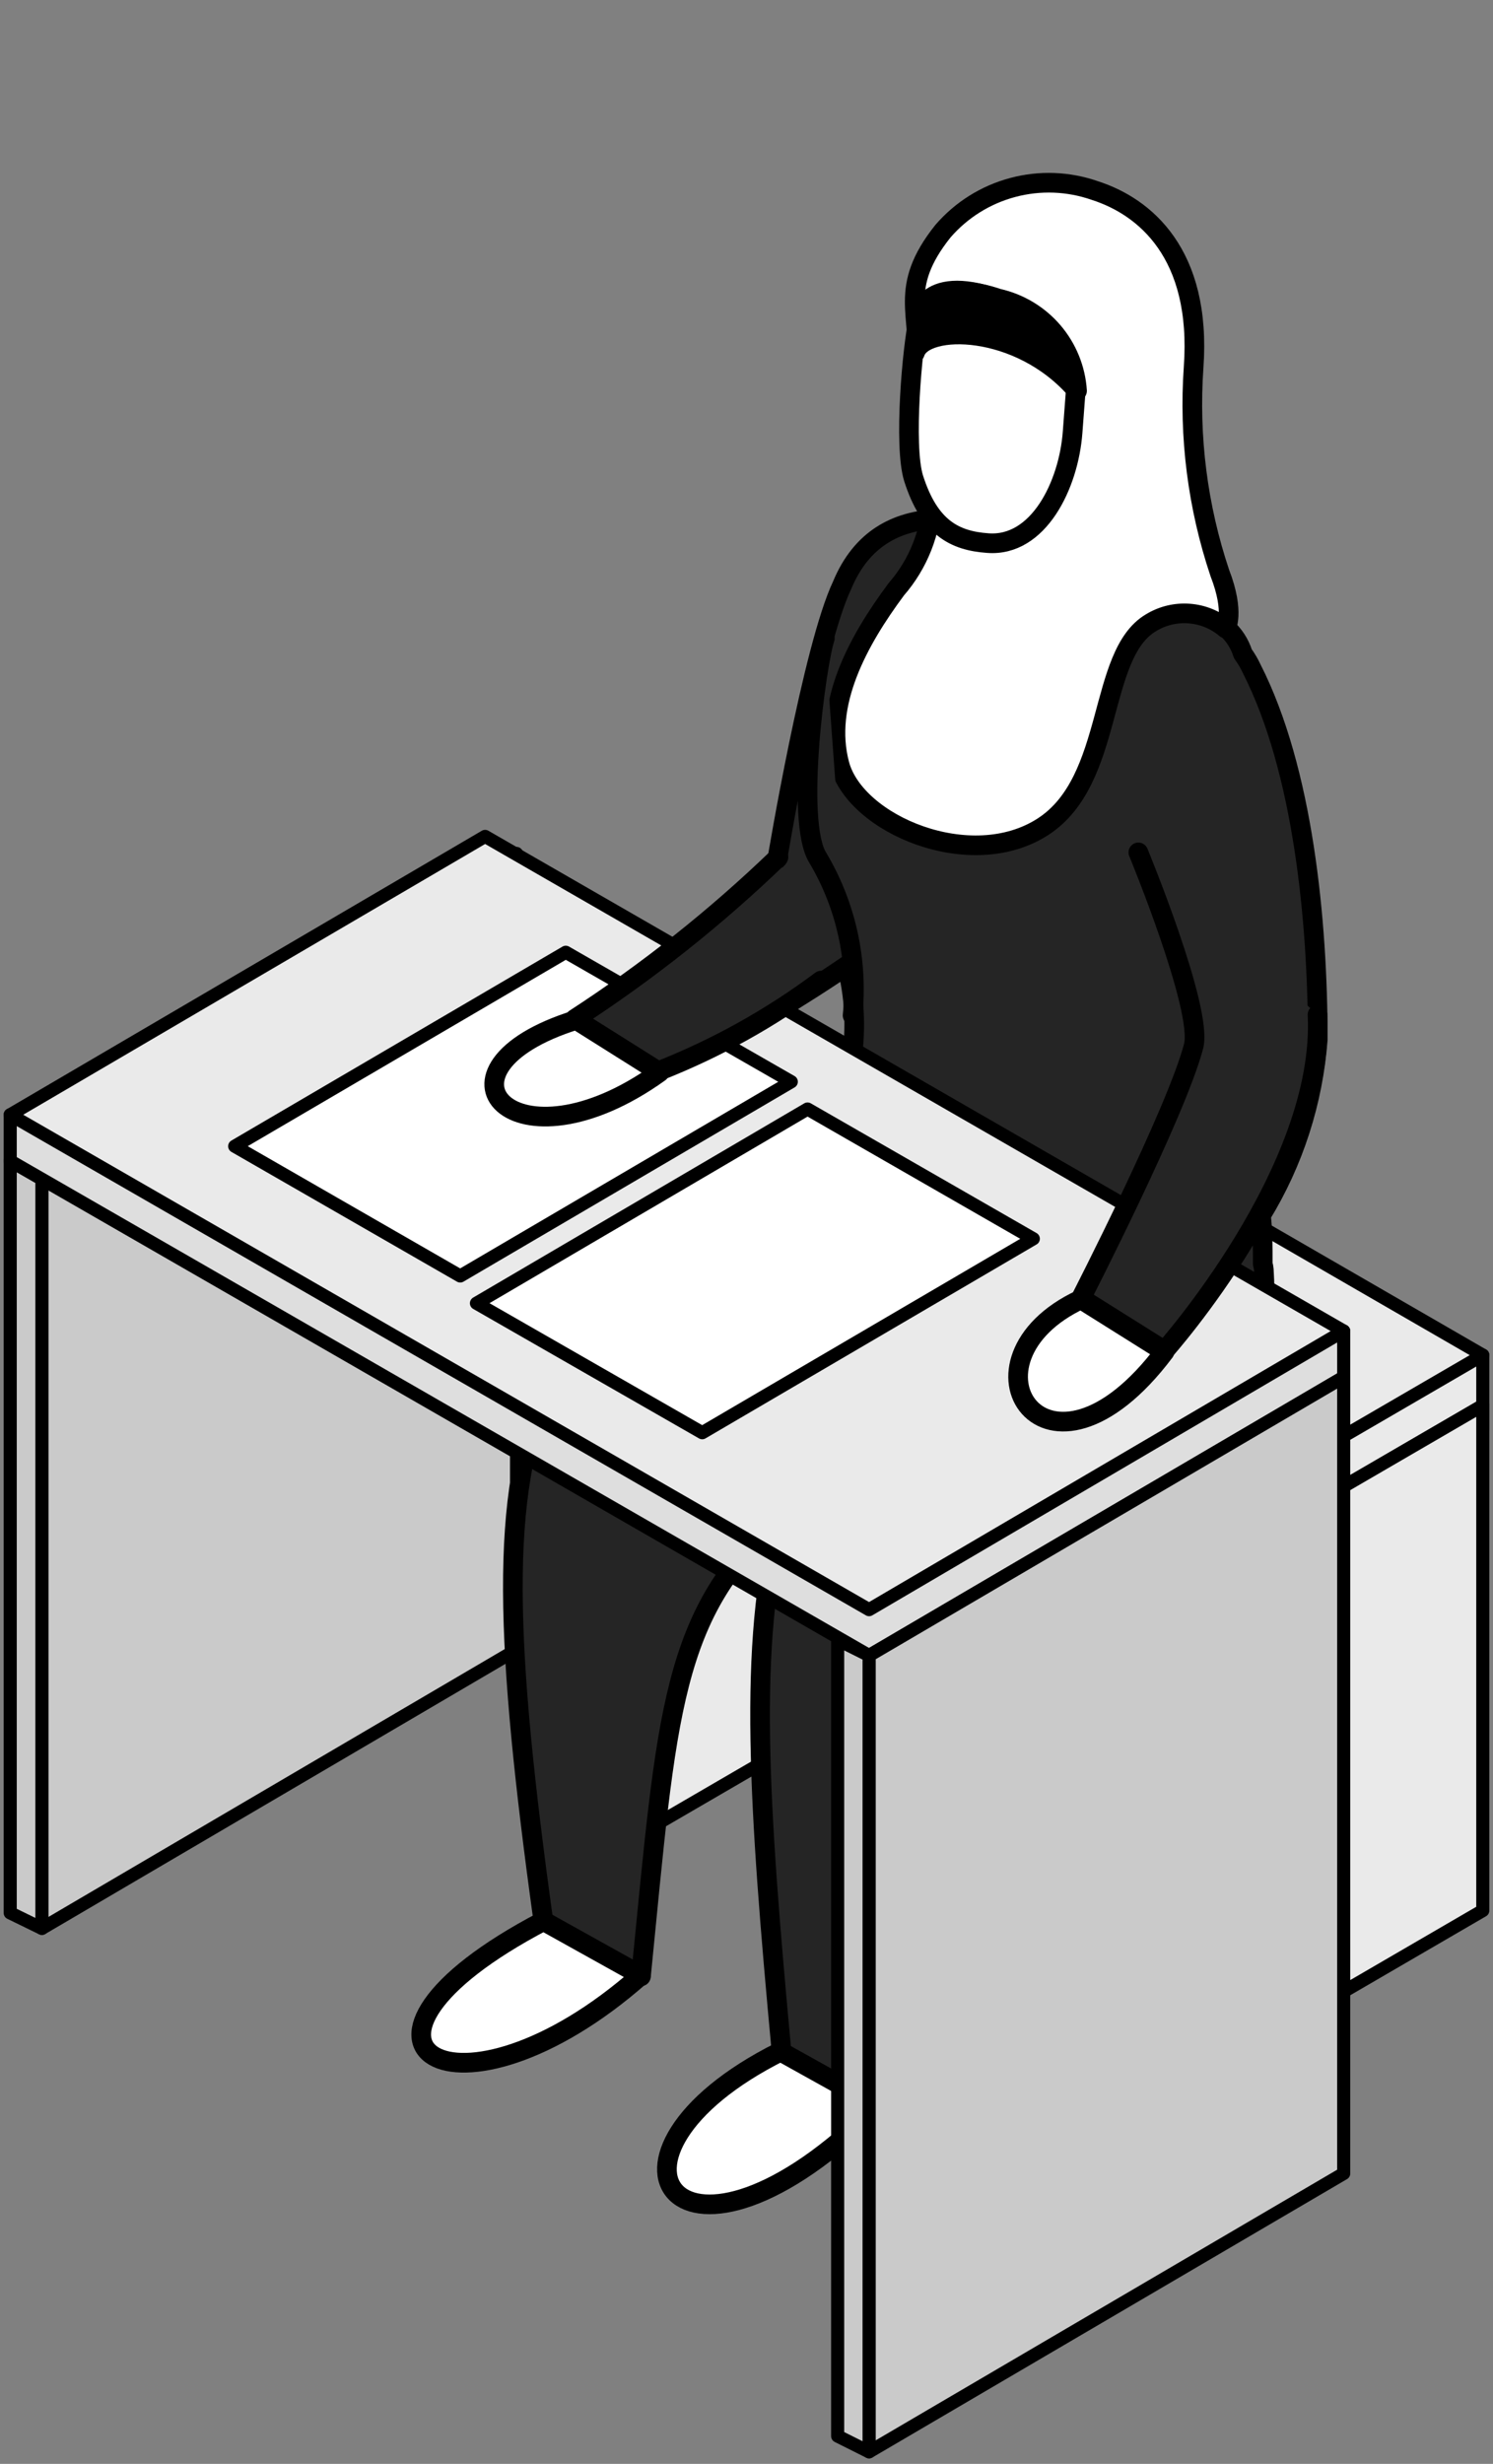 <svg width="57" height="94" viewBox="0 0 57 94" fill="none" xmlns="http://www.w3.org/2000/svg">
<rect x="0" y="0" width="57" height="94" fill="#808080" stroke="none"/>
<path d="M1.6 73.57L19.72 62.94V32.56L1.6 43.19V73.57Z" fill="#CACACA" stroke="black" stroke-width="0.5" stroke-linecap="round" stroke-linejoin="round"/>
<path d="M0.39 44.29L1.6 44.98V73.57L0.39 72.98V44.29Z" fill="#CACACA" stroke="black" stroke-width="0.5" stroke-linecap="round" stroke-linejoin="round"/>
<path d="M22.58 71.04L39.54 61.18V41.91L22.58 51.77V71.04Z" fill="#EAEAEA" stroke="black" stroke-width="0.5" stroke-linecap="round" stroke-linejoin="round"/>
<path d="M56.61 54.5V51.7H22.58V53.62L39.65 63.48L56.61 53.62" fill="#EAEAEA"/>
<path d="M56.61 54.5V51.7H22.58V53.62L39.65 63.48L56.61 53.62" stroke="black" stroke-width="0.5" stroke-linecap="round" stroke-linejoin="round"/>
<path d="M39.65 82.75L56.61 72.89V53.62L39.65 63.48V82.75Z" fill="#EAEAEA" stroke="black" stroke-width="0.5" stroke-linecap="round" stroke-linejoin="round"/>
<path d="M56.61 51.7L39.54 41.84L22.58 51.7L39.65 61.56L56.61 51.7Z" fill="#EAEAEA" stroke="black" stroke-width="0.5" stroke-linecap="round" stroke-linejoin="round"/>
<path d="M48.21 48.22C48.21 47.56 48.21 46.95 48.14 46.37C49.388 44.335 50.132 42.031 50.31 39.65C50.31 35.12 49.75 29.37 47.79 25.52C47.696 25.316 47.582 25.122 47.45 24.94C47.329 24.553 47.104 24.207 46.8 23.94C44.987 22.738 43.041 21.752 41 21C37.45 19.56 33.62 18.79 32.15 22.33C31.02 24.71 29.68 32.76 29.68 32.76C27.32 35.048 24.749 37.107 22 38.91L25.18 40.91C27.669 39.749 30.06 38.388 32.33 36.84C32.625 37.999 32.69 39.206 32.52 40.39L33.75 43.12C19.75 49.96 17.83 52.27 20.75 73.33L24.47 75.4C25.47 65.34 25.6 61.54 29.84 57.84C28.54 62.69 28.97 68.94 29.84 78.31L33.56 80.38C37.56 64.32 37.9 62.38 42.86 58.77C46.46 56.15 48.54 52.82 48.25 48.44C48.244 48.365 48.231 48.292 48.21 48.22Z" fill="#252525" stroke="black" stroke-width="0.75" stroke-linecap="round" stroke-linejoin="round"/>
<path d="M29.8 78.27C21.8 82.27 25.94 87.97 33.52 80.34L29.8 78.27Z" fill="white" stroke="black" stroke-width="0.75" stroke-linecap="round" stroke-linejoin="round"/>
<path d="M39.75 15.92C39.75 15.92 34.8 16 35 14C35.2 12 34.26 11 36 8.82C36.7 8.01 37.627 7.429 38.662 7.153C39.696 6.876 40.789 6.917 41.8 7.27C43.7 7.88 45.88 9.67 45.57 14.01C45.384 16.667 45.723 19.335 46.57 21.86C47.16 23.38 46.8 23.98 46.8 23.98C46.407 23.647 45.919 23.447 45.406 23.408C44.892 23.368 44.379 23.491 43.94 23.76C41.88 24.98 42.57 29.76 39.82 31.54C37.07 33.32 32.66 31.46 32.05 29.16C31.44 26.86 32.74 24.47 34.22 22.48C35.063 21.512 35.547 20.283 35.59 19L39.75 15.92Z" fill="white" stroke="black" stroke-width="0.75" stroke-linecap="round" stroke-linejoin="round"/>
<path d="M34.88 18.25C35.48 20.13 36.44 20.63 37.71 20.72C39.65 20.87 40.8 18.5 40.95 16.49C41.1 14.48 41.07 14.91 41.07 14.91C41.016 14.079 40.694 13.287 40.154 12.653C39.613 12.018 38.882 11.575 38.07 11.39C35.17 10.39 35.07 12.17 35.07 12.17C34.83 13.22 34.49 17 34.88 18.25Z" fill="white" stroke="black" stroke-width="0.75" stroke-linecap="round" stroke-linejoin="round"/>
<path d="M38.11 11.39C36.03 10.69 35.28 11.56 35.11 11.9L34.93 13.46C35.27 12.36 38.93 12.36 41.12 14.91C41.065 14.077 40.742 13.284 40.2 12.65C39.657 12.016 38.924 11.574 38.11 11.39Z" fill="black" stroke="black" stroke-width="0.75" stroke-linecap="round" stroke-linejoin="round"/>
<path d="M47.57 50.38C46.45 58.38 50.96 55.52 50.21 50.72L47.57 50.38Z" fill="white" stroke="black" stroke-width="0.75" stroke-linecap="round" stroke-linejoin="round"/>
<path d="M51.3 53.34V50.78L0.39 42.53V44.29L33.18 63.16L51.3 52.54" fill="#DEDEDE"/>
<path d="M51.3 53.34V50.78L0.39 42.53V44.29L33.18 63.16L51.3 52.54" stroke="black" stroke-width="0.5" stroke-linecap="round" stroke-linejoin="round"/>
<path d="M33.18 93.54L51.3 82.92V52.54L33.18 63.16V93.54Z" fill="#CACACA" stroke="black" stroke-width="0.5" stroke-linecap="round" stroke-linejoin="round"/>
<path d="M51.3 50.78L18.52 31.91L0.39 42.53L33.18 61.41L51.3 50.78Z" fill="#EAEAEA" stroke="black" stroke-width="0.5" stroke-linecap="round" stroke-linejoin="round"/>
<path d="M33.18 93.54L31.98 92.94V62.56L33.18 63.16V93.54Z" fill="#CACACA" stroke="black" stroke-width="0.5" stroke-linecap="round" stroke-linejoin="round"/>
<path d="M39.45 47.26L26.81 54.66L18.19 49.72L30.83 42.31L39.45 47.26Z" fill="white" stroke="black" stroke-width="0.5" stroke-linecap="round" stroke-linejoin="round"/>
<path d="M30.21 41.27L17.57 48.68L8.96 43.73L21.6 36.33L30.21 41.27Z" fill="white" stroke="black" stroke-width="0.5" stroke-linecap="round" stroke-linejoin="round"/>
<path d="M20.75 73.29C11.68 78.04 17.42 81.59 24.47 75.36L20.75 73.29Z" fill="white" stroke="black" stroke-width="0.75" stroke-linecap="round" stroke-linejoin="round"/>
<path d="M41.27 49.57C36.27 51.9 39.94 57.57 44.46 51.57L41.27 49.57Z" fill="white" stroke="black" stroke-width="0.75" stroke-linecap="round" stroke-linejoin="round"/>
<path d="M22 38.91C15.93 40.8 19.61 44.91 25.18 40.91L22 38.91Z" fill="white" stroke="black" stroke-width="0.75" stroke-linecap="round" stroke-linejoin="round"/>
<path d="M50.3 38.71C50.6 44.66 44.46 51.53 44.46 51.53L41.27 49.53C41.27 49.53 44.91 42.44 45.57 39.91C45.93 38.49 43.46 32.52 43.46 32.52" fill="#252525"/>
<path d="M50.3 38.71C50.6 44.66 44.46 51.53 44.46 51.53L41.27 49.53C41.27 49.53 44.91 42.44 45.57 39.91C45.93 38.49 43.46 32.52 43.46 32.52" stroke="black" stroke-width="0.75" stroke-linecap="round" stroke-linejoin="round"/>
<path d="M31.35 37.41C29.441 38.836 27.349 40 25.13 40.87L21.95 38.87C24.731 37.066 27.333 35 29.72 32.7" fill="#252525"/>
<path d="M31.35 37.41C29.441 38.836 27.349 40 25.13 40.87L21.95 38.87C24.731 37.066 27.333 35 29.72 32.7" stroke="black" stroke-width="0.75" stroke-linecap="round" stroke-linejoin="round"/>
<path d="M31.49 24.35C31.18 25.27 30.33 31.35 31.23 32.74C32.302 34.547 32.764 36.65 32.55 38.74" fill="#252525"/>
<path d="M31.49 24.35C31.18 25.27 30.33 31.35 31.23 32.74C32.302 34.547 32.764 36.65 32.55 38.74" stroke="black" stroke-width="0.75" stroke-linecap="round" stroke-linejoin="round"/>
</svg>
